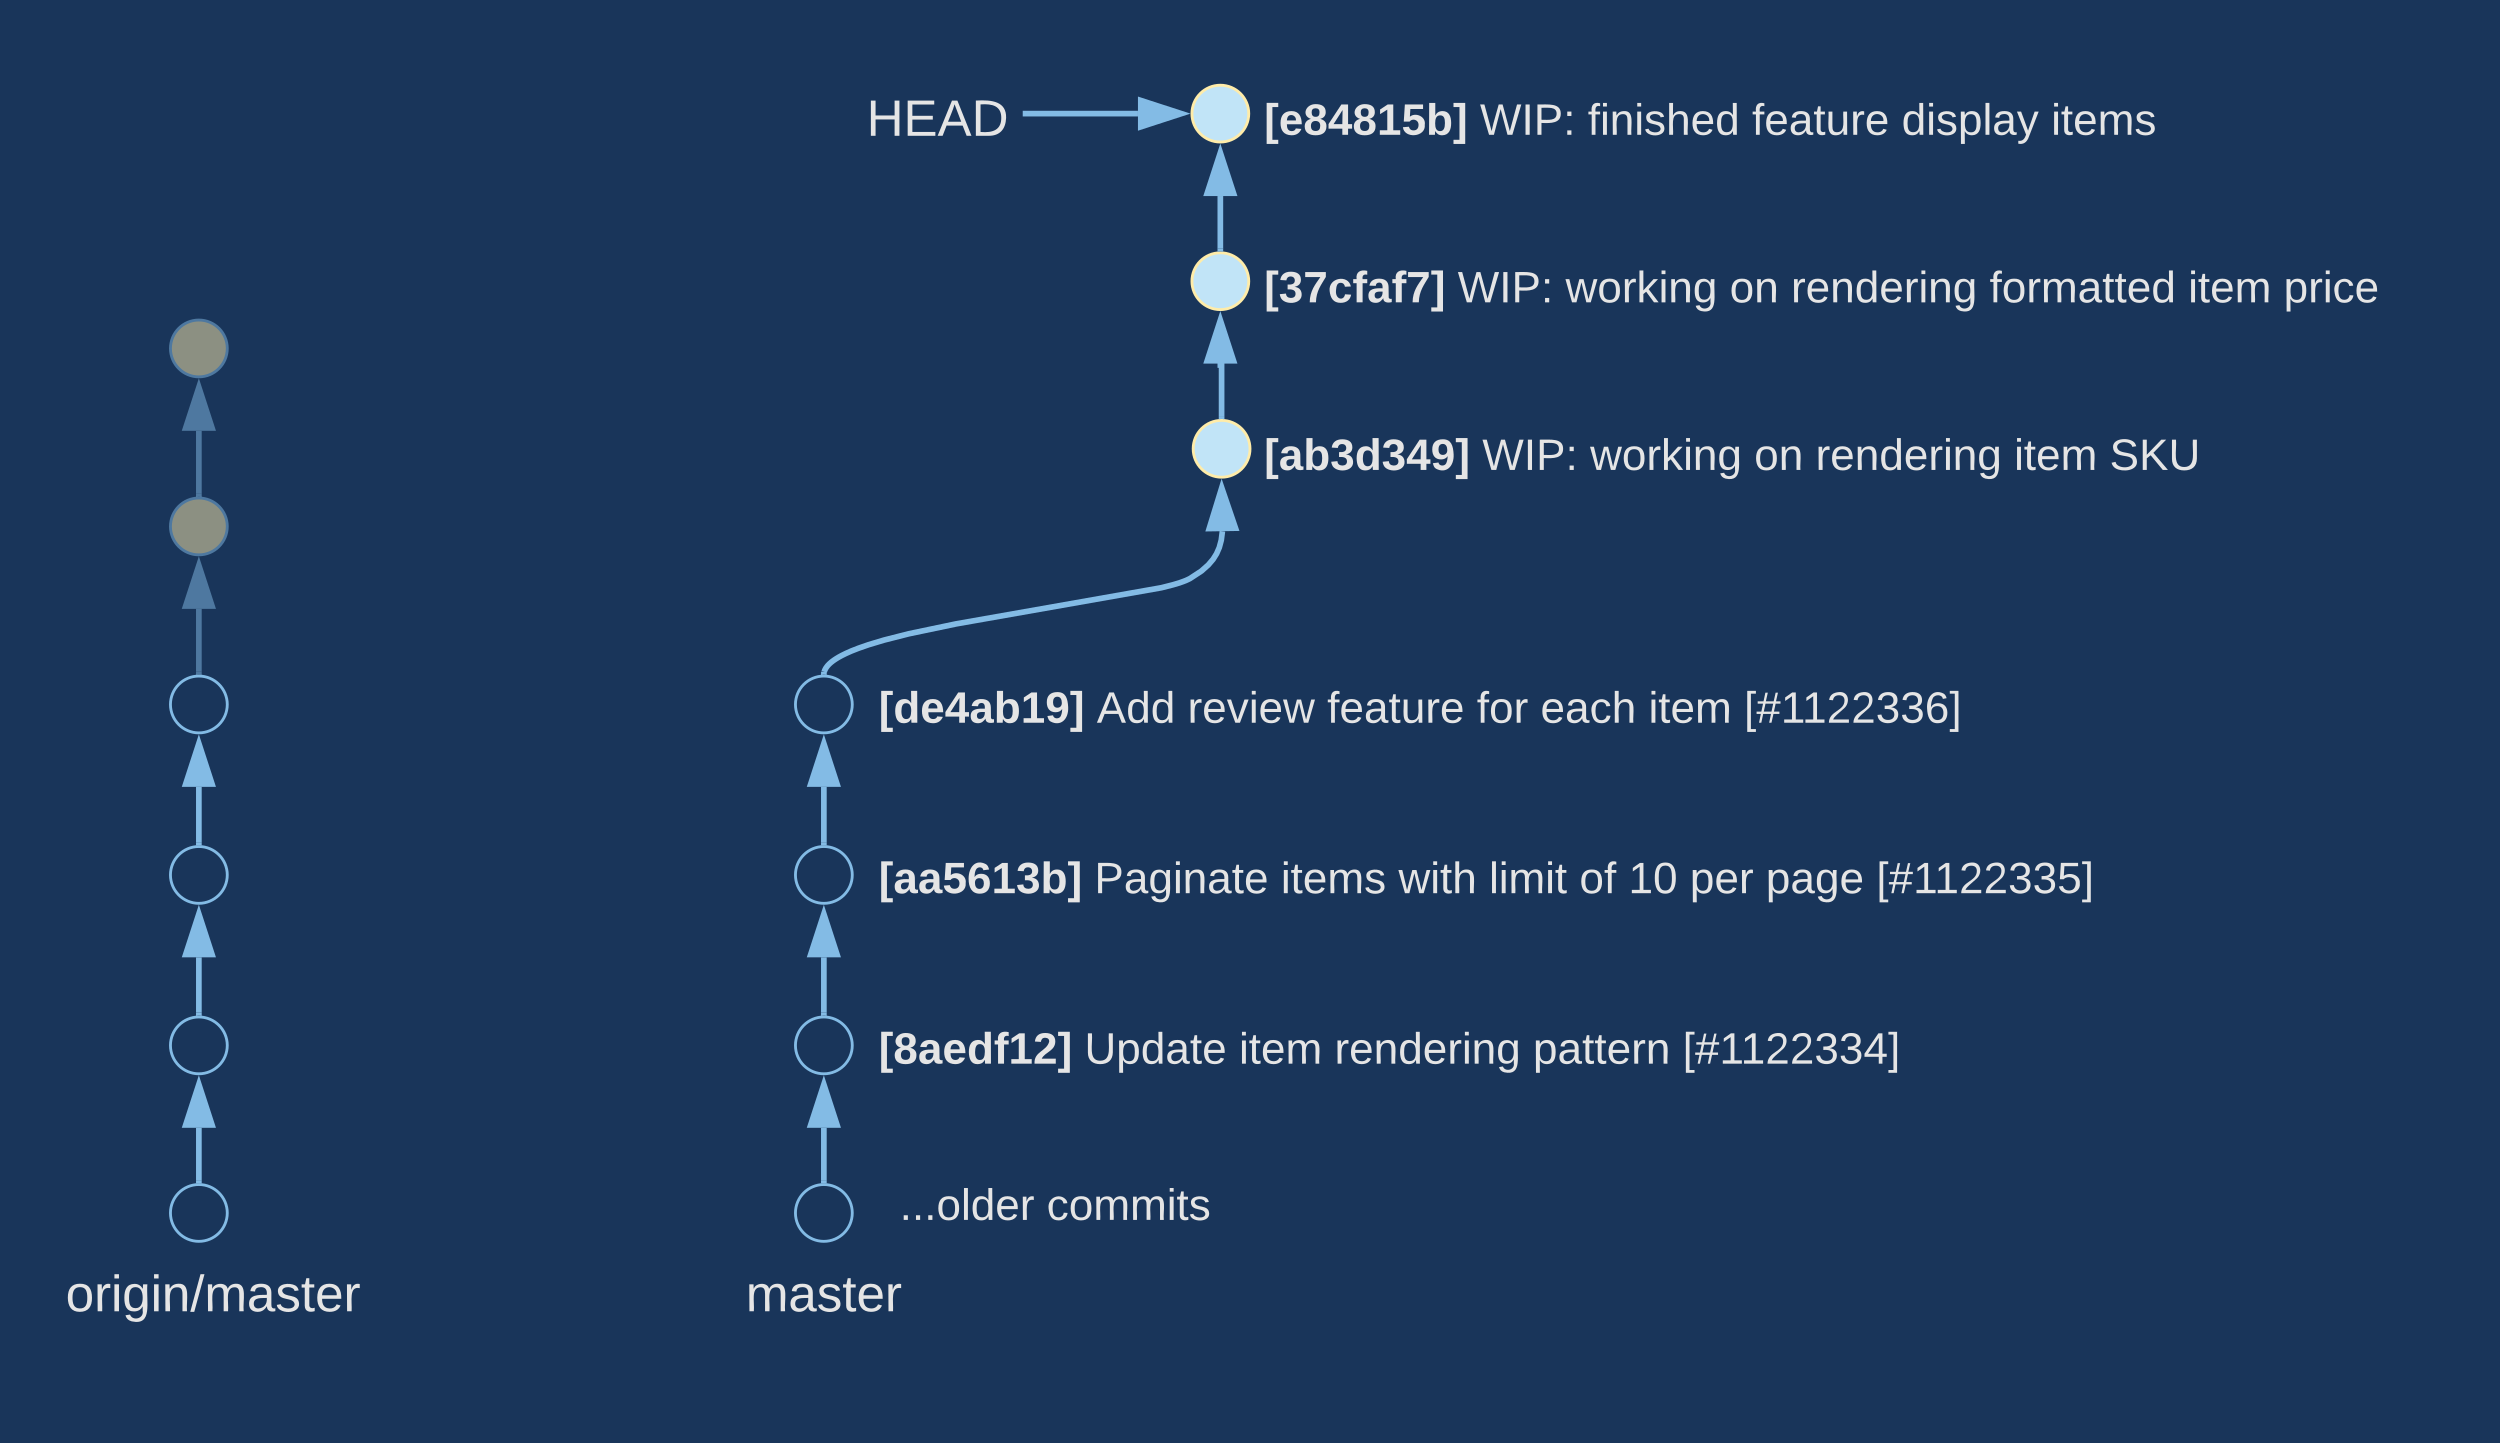 <svg xmlns="http://www.w3.org/2000/svg" xmlns:xlink="http://www.w3.org/1999/xlink" xmlns:lucid="lucid" width="880" height="507.97"><g transform="translate(-380 -1687.845)" lucid:page-tab-id="-zvF98OK49ls"><path d="M0 1296h1760v1360H0z" fill="#19355a"/><path d="M680 2055.82c0 5.52-4.48 10-10 10s-10-4.48-10-10 4.48-10 10-10 10 4.48 10 10zM680 1995.82c0 5.52-4.48 10-10 10s-10-4.48-10-10 4.48-10 10-10 10 4.48 10 10z" stroke="#83bbe5" fill="#19355a"/><path d="M670 2044.3v-19.47" stroke="#83bbe5" stroke-width="2" fill="none"/><path d="M671 2045.45l-1-.14-1 .15v-1.16h2z" fill="#83bbe5"/><path d="M670 2009.56l4.64 14.27h-9.28z" stroke="#83bbe5" stroke-width="2" fill="#83bbe5"/><path d="M680 1935.82c0 5.52-4.48 10-10 10s-10-4.48-10-10 4.48-10 10-10 10 4.48 10 10z" stroke="#83bbe5" fill="#19355a"/><path d="M670 1984.3v-19.47" stroke="#83bbe5" stroke-width="2" fill="none"/><path d="M671 1985.45l-1-.14-1 .15v-1.16h2z" fill="#83bbe5"/><path d="M670 1949.56l4.64 14.27h-9.28z" stroke="#83bbe5" stroke-width="2" fill="#83bbe5"/><path d="M680 2044.8h540v60H680z" stroke="#000" stroke-opacity="0" stroke-width="2" fill="#fff" fill-opacity="0"/><use xlink:href="#a" transform="matrix(1,0,0,1,685,2049.806) translate(0 12.444)"/><use xlink:href="#b" transform="matrix(1,0,0,1,685,2049.806) translate(4.321 12.444)"/><use xlink:href="#c" transform="matrix(1,0,0,1,685,2049.806) translate(76.741 12.444)"/><use xlink:href="#d" transform="matrix(1,0,0,1,685,2049.806) translate(131.142 12.444)"/><use xlink:href="#e" transform="matrix(1,0,0,1,685,2049.806) translate(164.759 12.444)"/><use xlink:href="#f" transform="matrix(1,0,0,1,685,2049.806) translate(234.63 12.444)"/><use xlink:href="#g" transform="matrix(1,0,0,1,685,2049.806) translate(287.302 12.444)"/><path d="M680 1984.8h540v60H680z" stroke="#000" stroke-opacity="0" stroke-width="2" fill="#fff" fill-opacity="0"/><use xlink:href="#a" transform="matrix(1,0,0,1,685,1989.806) translate(0 12.444)"/><use xlink:href="#h" transform="matrix(1,0,0,1,685,1989.806) translate(4.321 12.444)"/><use xlink:href="#i" transform="matrix(1,0,0,1,685,1989.806) translate(80.241 12.444)"/><use xlink:href="#j" transform="matrix(1,0,0,1,685,1989.806) translate(145.877 12.444)"/><use xlink:href="#k" transform="matrix(1,0,0,1,685,1989.806) translate(187.272 12.444)"/><use xlink:href="#l" transform="matrix(1,0,0,1,685,1989.806) translate(219.16 12.444)"/><use xlink:href="#m" transform="matrix(1,0,0,1,685,1989.806) translate(250.963 12.444)"/><use xlink:href="#n" transform="matrix(1,0,0,1,685,1989.806) translate(268.247 12.444)"/><use xlink:href="#o" transform="matrix(1,0,0,1,685,1989.806) translate(289.852 12.444)"/><use xlink:href="#p" transform="matrix(1,0,0,1,685,1989.806) translate(316.599 12.444)"/><use xlink:href="#q" transform="matrix(1,0,0,1,685,1989.806) translate(355.488 12.444)"/><path d="M680 1924.8h540v60H680z" stroke="#000" stroke-opacity="0" stroke-width="2" fill="#fff" fill-opacity="0"/><use xlink:href="#a" transform="matrix(1,0,0,1,685,1929.806) translate(0 12.444)"/><use xlink:href="#r" transform="matrix(1,0,0,1,685,1929.806) translate(4.321 12.444)"/><use xlink:href="#s" transform="matrix(1,0,0,1,685,1929.806) translate(81.062 12.444)"/><use xlink:href="#t" transform="matrix(1,0,0,1,685,1929.806) translate(113.037 12.444)"/><use xlink:href="#u" transform="matrix(1,0,0,1,685,1929.806) translate(162.167 12.444)"/><use xlink:href="#v" transform="matrix(1,0,0,1,685,1929.806) translate(214.84 12.444)"/><use xlink:href="#w" transform="matrix(1,0,0,1,685,1929.806) translate(237.265 12.444)"/><use xlink:href="#d" transform="matrix(1,0,0,1,685,1929.806) translate(275.29 12.444)"/><use xlink:href="#x" transform="matrix(1,0,0,1,685,1929.806) translate(308.907 12.444)"/><path d="M680 2114.8c0 5.53-4.48 10-10 10s-10-4.47-10-10c0-5.52 4.48-10 10-10s10 4.48 10 10z" stroke="#83bbe5" fill="#19355a"/><path d="M670 2103.3v-18.47" stroke="#83bbe5" stroke-width="2" fill="none"/><path d="M671 2104.43l-1-.13-1 .13v-1.15h2z" fill="#83bbe5"/><path d="M670 2069.56l4.64 14.27h-9.28z" stroke="#83bbe5" stroke-width="2" fill="#83bbe5"/><path d="M691.7 2099.8H840v30H691.7z" stroke="#000" stroke-opacity="0" stroke-width="2" fill="#fff" fill-opacity="0"/><use xlink:href="#y" transform="matrix(1,0,0,1,696.686,2104.806) translate(0 12.444)"/><use xlink:href="#z" transform="matrix(1,0,0,1,696.686,2104.806) translate(51.765 12.444)"/><path d="M820 1845.82c0 5.52-4.48 10-10 10s-10-4.48-10-10 4.48-10 10-10 10 4.48 10 10z" stroke="#ffeca9" fill="#c1e4f7"/><path d="M670.13 1924.33l.04-.15.06-.17.06-.17.07-.18.1-.2.1-.18.1-.2.14-.2.17-.24.17-.23.2-.26.25-.26.28-.3.33-.3.4-.35.48-.37.58-.42.7-.46.87-.53 1.1-.6 1.42-.7 1.88-.84 2.55-1 3.6-1.25 5.4-1.62 8.73-2.22 16.63-3.48 72.24-12.72 4.06-1.03 2.26-.67 1.4-.5.93-.36.65-.3.48-.23.3-.15 4.04-2.65 2.44-2.17 1.68-1.98 1.22-1.96.94-2.15.7-2.6.4-3.13" stroke="#83bbe5" stroke-width="2" fill="none"/><path d="M671.02 1924.3l-.02 1.15-1-.14-1 .15.02-1.18z" fill="#83bbe5"/><path d="M810.05 1859.56l4.85 14.2-9.26.14z" stroke="#83bbe5" stroke-width="2" fill="#83bbe5"/><path d="M820 1835.82h420v47.33H820z" stroke="#000" stroke-opacity="0" stroke-width="2" fill="#fff" fill-opacity="0"/><use xlink:href="#A" transform="matrix(1,0,0,1,825,1840.819) translate(0 12.444)"/><use xlink:href="#B" transform="matrix(1,0,0,1,825,1840.819) translate(76.741 12.444)"/><use xlink:href="#C" transform="matrix(1,0,0,1,825,1840.819) translate(114.722 12.444)"/><use xlink:href="#D" transform="matrix(1,0,0,1,825,1840.819) translate(172.494 12.444)"/><use xlink:href="#e" transform="matrix(1,0,0,1,825,1840.819) translate(194.099 12.444)"/><use xlink:href="#d" transform="matrix(1,0,0,1,825,1840.819) translate(263.969 12.444)"/><use xlink:href="#E" transform="matrix(1,0,0,1,825,1840.819) translate(297.586 12.444)"/><path d="M819.56 1786.83c0 5.52-4.47 10-10 10-5.52 0-10-4.48-10-10s4.48-10 10-10c5.53 0 10 4.48 10 10z" stroke="#ffeca9" fill="#c1e4f7"/><path d="M820 1776.83h420v23.66H820z" stroke="#000" stroke-opacity="0" stroke-width="2" fill="#fff" fill-opacity="0"/><use xlink:href="#F" transform="matrix(1,0,0,1,825,1781.832) translate(0 12.444)"/><use xlink:href="#B" transform="matrix(1,0,0,1,825,1781.832) translate(68.099 12.444)"/><use xlink:href="#C" transform="matrix(1,0,0,1,825,1781.832) translate(106.08 12.444)"/><use xlink:href="#D" transform="matrix(1,0,0,1,825,1781.832) translate(163.852 12.444)"/><use xlink:href="#e" transform="matrix(1,0,0,1,825,1781.832) translate(185.457 12.444)"/><use xlink:href="#G" transform="matrix(1,0,0,1,825,1781.832) translate(255.327 12.444)"/><use xlink:href="#d" transform="matrix(1,0,0,1,825,1781.832) translate(325.241 12.444)"/><use xlink:href="#H" transform="matrix(1,0,0,1,825,1781.832) translate(358.858 12.444)"/><path d="M819.56 1727.84c0 5.53-4.47 10-10 10-5.52 0-10-4.47-10-10 0-5.52 4.48-10 10-10 5.53 0 10 4.48 10 10z" stroke="#ffeca9" fill="#c1e4f7"/><path d="M820 1717.84h420v47.34H820z" stroke="#000" stroke-opacity="0" stroke-width="2" fill="#fff" fill-opacity="0"/><g><use xlink:href="#I" transform="matrix(1,0,0,1,825,1722.845) translate(0 12.444)"/><use xlink:href="#B" transform="matrix(1,0,0,1,825,1722.845) translate(75.92 12.444)"/><use xlink:href="#J" transform="matrix(1,0,0,1,825,1722.845) translate(113.901 12.444)"/><use xlink:href="#u" transform="matrix(1,0,0,1,825,1722.845) translate(171.716 12.444)"/><use xlink:href="#K" transform="matrix(1,0,0,1,825,1722.845) translate(224.389 12.444)"/><use xlink:href="#L" transform="matrix(1,0,0,1,825,1722.845) translate(277.019 12.444)"/></g><path d="M810 1834.3v-17.97h-.44v-.5" stroke="#83bbe5" stroke-width="2" fill="none"/><path d="M811 1835.45l-1-.14-1 .15v-1.16h2z" fill="#83bbe5"/><path d="M809.56 1800.57l4.64 14.27h-9.27z" stroke="#83bbe5" stroke-width="2" fill="#83bbe5"/><path d="M809.56 1775.33v-18.48" stroke="#83bbe5" stroke-width="2" fill="none"/><path d="M810.56 1776.46l-1-.13-1 .13v-1.16h2z" fill="#83bbe5"/><path d="M809.56 1741.6l4.64 14.25h-9.27z" stroke="#83bbe5" stroke-width="2" fill="#83bbe5"/><path d="M680 1707.84h60v40h-60z" stroke="#000" stroke-opacity="0" stroke-width="2" fill="#fff" fill-opacity="0"/><g><use xlink:href="#M" transform="matrix(1,0,0,1,685,1712.845) translate(0.05 22.8)"/></g><path d="M400 2115.82h110v60H400z" stroke="#000" stroke-opacity="0" fill="#fff" fill-opacity="0"/><g><use xlink:href="#N" transform="matrix(1,0,0,1,405,2120.819) translate(-1.875 28.6)"/></g><path d="M460 2055.82c0 5.52-4.48 10-10 10s-10-4.48-10-10 4.48-10 10-10 10 4.48 10 10zM460 1995.82c0 5.52-4.48 10-10 10s-10-4.48-10-10 4.48-10 10-10 10 4.48 10 10z" stroke="#83bbe5" fill="#19355a"/><path d="M450 2044.3v-19.47" stroke="#83bbe5" stroke-width="2" fill="none"/><path d="M451 2045.45l-1-.14-1 .15v-1.16h2z" fill="#83bbe5"/><path d="M450 2009.56l4.64 14.27h-9.28z" stroke="#83bbe5" stroke-width="2" fill="#83bbe5"/><path d="M460 1935.82c0 5.52-4.48 10-10 10s-10-4.48-10-10 4.48-10 10-10 10 4.48 10 10z" stroke="#83bbe5" fill="#19355a"/><path d="M450 1984.3v-19.47" stroke="#83bbe5" stroke-width="2" fill="none"/><path d="M451 1985.45l-1-.14-1 .15v-1.16h2z" fill="#83bbe5"/><path d="M450 1949.56l4.64 14.27h-9.28z" stroke="#83bbe5" stroke-width="2" fill="#83bbe5"/><path d="M460 2114.8c0 5.53-4.48 10-10 10s-10-4.47-10-10c0-5.52 4.48-10 10-10s10 4.48 10 10z" stroke="#83bbe5" fill="#19355a"/><path d="M450 2103.3v-18.47" stroke="#83bbe5" stroke-width="2" fill="none"/><path d="M451 2104.43l-1-.13-1 .13v-1.15h2z" fill="#83bbe5"/><path d="M450 2069.56l4.64 14.27h-9.28z" stroke="#83bbe5" stroke-width="2" fill="#83bbe5"/><g opacity=".5"><path d="M460 1873.15c0 5.53-4.48 10-10 10s-10-4.47-10-10c0-5.52 4.48-10 10-10s10 4.48 10 10z" stroke="#83bbe5" fill="#ffeca9"/></g><g opacity=".5"><path d="M450 1924.3v-22.14" stroke="#83bbe5" stroke-width="2" fill="none"/><path d="M451 1925.45l-1-.14-1 .15v-1.16h2z" fill="#83bbe5"/><path d="M450 1886.9l4.64 14.26h-9.28z" stroke="#83bbe5" stroke-width="2" fill="#83bbe5"/></g><g opacity=".5"><path d="M460 1810.5c0 5.5-4.48 10-10 10s-10-4.5-10-10c0-5.54 4.48-10 10-10s10 4.46 10 10z" stroke="#83bbe5" fill="#ffeca9"/></g><g opacity=".5"><path d="M450 1861.65v-22.16" stroke="#83bbe5" stroke-width="2" fill="none"/><path d="M451 1862.78l-1-.13-1 .13v-1.16h2z" fill="#83bbe5"/><path d="M450 1824.23l4.64 14.26h-9.28z" stroke="#83bbe5" stroke-width="2" fill="#83bbe5"/></g><path d="M615 2115.82h110v60H615z" stroke="#000" stroke-opacity="0" fill="#fff" fill-opacity="0"/><g><use xlink:href="#O" transform="matrix(1,0,0,1,620,2120.819) translate(22.55 28.6)"/></g><path d="M741 1727.84h39.56M741.03 1727.84H740" stroke="#83bbe5" stroke-width="2" fill="none"/><path d="M795.82 1727.84l-14.26 4.64v-9.27z" stroke="#83bbe5" stroke-width="2" fill="#83bbe5"/><defs><path fill="#e5e5e5" d="M20 75v-336h95v34H67V41h48v34H20" id="P"/><path fill="#e5e5e5" d="M138-131c27 9 52 24 51 61 0 53-36 74-89 74S11-19 11-69c0-35 22-54 51-61-78-25-46-121 38-121 51 0 83 19 83 66 0 30-18 49-45 54zm-38-16c24 0 32-13 32-36 1-23-11-34-32-34-22 0-33 12-32 34 0 22 9 36 32 36zm1 116c27 0 37-17 37-43 0-25-13-39-39-39-24 0-37 15-37 40 0 27 11 42 39 42" id="Q"/><path fill="#e5e5e5" d="M133-34C117-15 103 5 69 4 32 3 11-16 11-54c-1-60 55-63 116-61 1-26-3-47-28-47-18 1-26 9-28 27l-52-2c7-38 36-58 82-57s74 22 75 68l1 82c-1 14 12 18 25 15v27c-30 8-71 5-69-32zm-48 3c29 0 43-24 42-57-32 0-66-3-65 30 0 17 8 27 23 27" id="R"/><path fill="#e5e5e5" d="M185-48c-13 30-37 53-82 52C43 2 14-33 14-96s30-98 90-98c62 0 83 45 84 108H66c0 31 8 55 39 56 18 0 30-7 34-22zm-45-69c5-46-57-63-70-21-2 6-4 13-4 21h74" id="S"/><path fill="#e5e5e5" d="M88-194c31-1 46 15 58 34l-1-101h50l1 261h-48c-2-10 0-23-3-31C134-8 116 4 84 4 32 4 16-41 15-95c0-56 19-97 73-99zm17 164c33 0 40-30 41-66 1-37-9-64-41-64s-38 30-39 65c0 43 13 65 39 65" id="T"/><path fill="#e5e5e5" d="M121-226c-27-7-43 5-38 36h38v33H83V0H34v-157H6v-33h28c-9-59 32-81 87-68v32" id="U"/><path fill="#e5e5e5" d="M23 0v-37h61v-169l-59 37v-38l62-41h46v211h57V0H23" id="V"/><path fill="#e5e5e5" d="M182-182c0 78-84 86-111 141h115V0H12c-6-101 99-100 120-180 1-22-12-31-33-32-23 0-32 14-35 34l-49-3c5-45 32-70 84-70 51 0 83 22 83 69" id="W"/><path fill="#e5e5e5" d="M4 75V41h49v-268H4v-34h96V75H4" id="X"/><g id="b"><use transform="matrix(0.043,0,0,0.043,0,0)" xlink:href="#P"/><use transform="matrix(0.043,0,0,0.043,5.142,0)" xlink:href="#Q"/><use transform="matrix(0.043,0,0,0.043,13.784,0)" xlink:href="#R"/><use transform="matrix(0.043,0,0,0.043,22.426,0)" xlink:href="#S"/><use transform="matrix(0.043,0,0,0.043,31.068,0)" xlink:href="#T"/><use transform="matrix(0.043,0,0,0.043,40.531,0)" xlink:href="#U"/><use transform="matrix(0.043,0,0,0.043,45.673,0)" xlink:href="#V"/><use transform="matrix(0.043,0,0,0.043,54.315,0)" xlink:href="#W"/><use transform="matrix(0.043,0,0,0.043,62.957,0)" xlink:href="#X"/></g><path fill="#e5e5e5" d="M232-93c-1 65-40 97-104 97C67 4 28-28 28-90v-158h33c8 89-33 224 67 224 102 0 64-133 71-224h33v155" id="Y"/><path fill="#e5e5e5" d="M115-194c55 1 70 41 70 98S169 2 115 4C84 4 66-9 55-30l1 105H24l-1-265h31l2 30c10-21 28-34 59-34zm-8 174c40 0 45-34 45-75s-6-73-45-74c-42 0-51 32-51 76 0 43 10 73 51 73" id="Z"/><path fill="#e5e5e5" d="M85-194c31 0 48 13 60 33l-1-100h32l1 261h-30c-2-10 0-23-3-31C134-8 116 4 85 4 32 4 16-35 15-94c0-66 23-100 70-100zm9 24c-40 0-46 34-46 75 0 40 6 74 45 74 42 0 51-32 51-76 0-42-9-74-50-73" id="aa"/><path fill="#e5e5e5" d="M141-36C126-15 110 5 73 4 37 3 15-17 15-53c-1-64 63-63 125-63 3-35-9-54-41-54-24 1-41 7-42 31l-33-3c5-37 33-52 76-52 45 0 72 20 72 64v82c-1 20 7 32 28 27v20c-31 9-61-2-59-35zM48-53c0 20 12 33 32 33 41-3 63-29 60-74-43 2-92-5-92 41" id="ab"/><path fill="#e5e5e5" d="M59-47c-2 24 18 29 38 22v24C64 9 27 4 27-40v-127H5v-23h24l9-43h21v43h35v23H59v120" id="ac"/><path fill="#e5e5e5" d="M100-194c63 0 86 42 84 106H49c0 40 14 67 53 68 26 1 43-12 49-29l28 8c-11 28-37 45-77 45C44 4 14-33 15-96c1-61 26-98 85-98zm52 81c6-60-76-77-97-28-3 7-6 17-6 28h103" id="ad"/><g id="c"><use transform="matrix(0.043,0,0,0.043,0,0)" xlink:href="#Y"/><use transform="matrix(0.043,0,0,0.043,11.191,0)" xlink:href="#Z"/><use transform="matrix(0.043,0,0,0.043,19.833,0)" xlink:href="#aa"/><use transform="matrix(0.043,0,0,0.043,28.475,0)" xlink:href="#ab"/><use transform="matrix(0.043,0,0,0.043,37.117,0)" xlink:href="#ac"/><use transform="matrix(0.043,0,0,0.043,41.438,0)" xlink:href="#ad"/></g><path fill="#e5e5e5" d="M24-231v-30h32v30H24zM24 0v-190h32V0H24" id="ae"/><path fill="#e5e5e5" d="M210-169c-67 3-38 105-44 169h-31v-121c0-29-5-50-35-48C34-165 62-65 56 0H25l-1-190h30c1 10-1 24 2 32 10-44 99-50 107 0 11-21 27-35 58-36 85-2 47 119 55 194h-31v-121c0-29-5-49-35-48" id="af"/><g id="d"><use transform="matrix(0.043,0,0,0.043,0,0)" xlink:href="#ae"/><use transform="matrix(0.043,0,0,0.043,3.414,0)" xlink:href="#ac"/><use transform="matrix(0.043,0,0,0.043,7.735,0)" xlink:href="#ad"/><use transform="matrix(0.043,0,0,0.043,16.377,0)" xlink:href="#af"/></g><path fill="#e5e5e5" d="M114-163C36-179 61-72 57 0H25l-1-190h30c1 12-1 29 2 39 6-27 23-49 58-41v29" id="ag"/><path fill="#e5e5e5" d="M117-194c89-4 53 116 60 194h-32v-121c0-31-8-49-39-48C34-167 62-67 57 0H25l-1-190h30c1 10-1 24 2 32 11-22 29-35 61-36" id="ah"/><path fill="#e5e5e5" d="M177-190C167-65 218 103 67 71c-23-6-38-20-44-43l32-5c15 47 100 32 89-28v-30C133-14 115 1 83 1 29 1 15-40 15-95c0-56 16-97 71-98 29-1 48 16 59 35 1-10 0-23 2-32h30zM94-22c36 0 50-32 50-73 0-42-14-75-50-75-39 0-46 34-46 75s6 73 46 73" id="ai"/><g id="e"><use transform="matrix(0.043,0,0,0.043,0,0)" xlink:href="#ag"/><use transform="matrix(0.043,0,0,0.043,5.142,0)" xlink:href="#ad"/><use transform="matrix(0.043,0,0,0.043,13.784,0)" xlink:href="#ah"/><use transform="matrix(0.043,0,0,0.043,22.426,0)" xlink:href="#aa"/><use transform="matrix(0.043,0,0,0.043,31.068,0)" xlink:href="#ad"/><use transform="matrix(0.043,0,0,0.043,39.71,0)" xlink:href="#ag"/><use transform="matrix(0.043,0,0,0.043,44.852,0)" xlink:href="#ae"/><use transform="matrix(0.043,0,0,0.043,48.265,0)" xlink:href="#ah"/><use transform="matrix(0.043,0,0,0.043,56.907,0)" xlink:href="#ai"/></g><g id="f"><use transform="matrix(0.043,0,0,0.043,0,0)" xlink:href="#Z"/><use transform="matrix(0.043,0,0,0.043,8.642,0)" xlink:href="#ab"/><use transform="matrix(0.043,0,0,0.043,17.284,0)" xlink:href="#ac"/><use transform="matrix(0.043,0,0,0.043,21.605,0)" xlink:href="#ac"/><use transform="matrix(0.043,0,0,0.043,25.926,0)" xlink:href="#ad"/><use transform="matrix(0.043,0,0,0.043,34.568,0)" xlink:href="#ag"/><use transform="matrix(0.043,0,0,0.043,39.71,0)" xlink:href="#ah"/></g><path fill="#e5e5e5" d="M26 75v-336h71v23H56V52h41v23H26" id="aj"/><path fill="#e5e5e5" d="M158-156l-14 65h45v19h-49L124 0h-19l15-72H56L41 0H22l15-72H2v-19h39l14-65H11v-19h48l15-71h20l-16 71h64l16-71h19l-16 71h37v19h-40zm-83 0L61-91h63l14-65H75" id="ak"/><path fill="#e5e5e5" d="M27 0v-27h64v-190l-56 39v-29l58-41h29v221h61V0H27" id="al"/><path fill="#e5e5e5" d="M101-251c82-7 93 87 43 132L82-64C71-53 59-42 53-27h129V0H18c2-99 128-94 128-182 0-28-16-43-45-43s-46 15-49 41l-32-3c6-41 34-60 81-64" id="am"/><path fill="#e5e5e5" d="M126-127c33 6 58 20 58 59 0 88-139 92-164 29-3-8-5-16-6-25l32-3c6 27 21 44 54 44 32 0 52-15 52-46 0-38-36-46-79-43v-28c39 1 72-4 72-42 0-27-17-43-46-43-28 0-47 15-49 41l-32-3c6-42 35-63 81-64 48-1 79 21 79 65 0 36-21 52-52 59" id="an"/><path fill="#e5e5e5" d="M155-56V0h-30v-56H8v-25l114-167h33v167h35v25h-35zm-30-156c-27 46-58 90-88 131h88v-131" id="ao"/><path fill="#e5e5e5" d="M3 75V52h41v-290H3v-23h71V75H3" id="ap"/><g id="g"><use transform="matrix(0.043,0,0,0.043,0,0)" xlink:href="#aj"/><use transform="matrix(0.043,0,0,0.043,4.321,0)" xlink:href="#ak"/><use transform="matrix(0.043,0,0,0.043,12.963,0)" xlink:href="#al"/><use transform="matrix(0.043,0,0,0.043,20.438,0)" xlink:href="#al"/><use transform="matrix(0.043,0,0,0.043,29.08,0)" xlink:href="#am"/><use transform="matrix(0.043,0,0,0.043,37.722,0)" xlink:href="#am"/><use transform="matrix(0.043,0,0,0.043,46.364,0)" xlink:href="#an"/><use transform="matrix(0.043,0,0,0.043,55.006,0)" xlink:href="#an"/><use transform="matrix(0.043,0,0,0.043,63.648,0)" xlink:href="#ao"/><use transform="matrix(0.043,0,0,0.043,72.29,0)" xlink:href="#ap"/></g><path fill="#e5e5e5" d="M139-81c0-46-55-55-73-27H18l9-140h149v37H72l-4 63c44-38 133-4 122 66C201 21 21 35 11-62l49-4c5 18 15 30 39 30 26 0 40-18 40-45" id="aq"/><path fill="#e5e5e5" d="M115-159c48 0 72 30 72 78 0 54-30 85-83 85-64 0-91-50-91-122 0-98 58-163 141-120 15 8 21 24 27 44l-47 6c-5-31-48-31-61-4-7 14-11 33-11 60 9-17 28-27 53-27zM102-35c24 0 36-20 36-45s-11-43-37-43c-23 0-36 14-36 38 0 27 11 50 37 50" id="ar"/><path fill="#e5e5e5" d="M128-127c34 4 56 21 59 58 7 91-148 94-172 28-4-9-6-17-7-26l51-5c1 24 16 35 40 36 23 0 39-12 38-36-1-31-31-36-65-34v-40c32 2 59-3 59-33 0-20-13-33-34-33s-33 13-35 32l-50-3c6-44 37-68 86-68 50 0 83 20 83 66 0 35-22 52-53 58" id="as"/><path fill="#e5e5e5" d="M135-194c52 0 70 43 70 98 0 56-19 99-73 100-30 1-46-15-58-35L72 0H24l1-261h50v104c11-23 29-37 60-37zM114-30c31 0 40-27 40-66 0-37-7-63-39-63s-41 28-41 65c0 36 8 64 40 64" id="at"/><g id="h"><use transform="matrix(0.043,0,0,0.043,0,0)" xlink:href="#P"/><use transform="matrix(0.043,0,0,0.043,5.142,0)" xlink:href="#R"/><use transform="matrix(0.043,0,0,0.043,13.784,0)" xlink:href="#R"/><use transform="matrix(0.043,0,0,0.043,22.426,0)" xlink:href="#aq"/><use transform="matrix(0.043,0,0,0.043,31.068,0)" xlink:href="#ar"/><use transform="matrix(0.043,0,0,0.043,39.71,0)" xlink:href="#V"/><use transform="matrix(0.043,0,0,0.043,48.352,0)" xlink:href="#as"/><use transform="matrix(0.043,0,0,0.043,56.994,0)" xlink:href="#at"/><use transform="matrix(0.043,0,0,0.043,66.457,0)" xlink:href="#X"/></g><path fill="#e5e5e5" d="M30-248c87 1 191-15 191 75 0 78-77 80-158 76V0H30v-248zm33 125c57 0 124 11 124-50 0-59-68-47-124-48v98" id="au"/><g id="i"><use transform="matrix(0.043,0,0,0.043,0,0)" xlink:href="#au"/><use transform="matrix(0.043,0,0,0.043,10.37,0)" xlink:href="#ab"/><use transform="matrix(0.043,0,0,0.043,19.012,0)" xlink:href="#ai"/><use transform="matrix(0.043,0,0,0.043,27.654,0)" xlink:href="#ae"/><use transform="matrix(0.043,0,0,0.043,31.068,0)" xlink:href="#ah"/><use transform="matrix(0.043,0,0,0.043,39.71,0)" xlink:href="#ab"/><use transform="matrix(0.043,0,0,0.043,48.352,0)" xlink:href="#ac"/><use transform="matrix(0.043,0,0,0.043,52.673,0)" xlink:href="#ad"/></g><path fill="#e5e5e5" d="M135-143c-3-34-86-38-87 0 15 53 115 12 119 90S17 21 10-45l28-5c4 36 97 45 98 0-10-56-113-15-118-90-4-57 82-63 122-42 12 7 21 19 24 35" id="av"/><g id="j"><use transform="matrix(0.043,0,0,0.043,0,0)" xlink:href="#ae"/><use transform="matrix(0.043,0,0,0.043,3.414,0)" xlink:href="#ac"/><use transform="matrix(0.043,0,0,0.043,7.735,0)" xlink:href="#ad"/><use transform="matrix(0.043,0,0,0.043,16.377,0)" xlink:href="#af"/><use transform="matrix(0.043,0,0,0.043,29.296,0)" xlink:href="#av"/></g><path fill="#e5e5e5" d="M206 0h-36l-40-164L89 0H53L-1-190h32L70-26l43-164h34l41 164 42-164h31" id="aw"/><path fill="#e5e5e5" d="M106-169C34-169 62-67 57 0H25v-261h32l-1 103c12-21 28-36 61-36 89 0 53 116 60 194h-32v-121c2-32-8-49-39-48" id="ax"/><g id="k"><use transform="matrix(0.043,0,0,0.043,0,0)" xlink:href="#aw"/><use transform="matrix(0.043,0,0,0.043,11.191,0)" xlink:href="#ae"/><use transform="matrix(0.043,0,0,0.043,14.605,0)" xlink:href="#ac"/><use transform="matrix(0.043,0,0,0.043,18.926,0)" xlink:href="#ax"/></g><path fill="#e5e5e5" d="M24 0v-261h32V0H24" id="ay"/><g id="l"><use transform="matrix(0.043,0,0,0.043,0,0)" xlink:href="#ay"/><use transform="matrix(0.043,0,0,0.043,3.414,0)" xlink:href="#ae"/><use transform="matrix(0.043,0,0,0.043,6.827,0)" xlink:href="#af"/><use transform="matrix(0.043,0,0,0.043,19.747,0)" xlink:href="#ae"/><use transform="matrix(0.043,0,0,0.043,23.16,0)" xlink:href="#ac"/></g><path fill="#e5e5e5" d="M100-194c62-1 85 37 85 99 1 63-27 99-86 99S16-35 15-95c0-66 28-99 85-99zM99-20c44 1 53-31 53-75 0-43-8-75-51-75s-53 32-53 75 10 74 51 75" id="az"/><path fill="#e5e5e5" d="M101-234c-31-9-42 10-38 44h38v23H63V0H32v-167H5v-23h27c-7-52 17-82 69-68v24" id="aA"/><g id="m"><use transform="matrix(0.043,0,0,0.043,0,0)" xlink:href="#az"/><use transform="matrix(0.043,0,0,0.043,8.642,0)" xlink:href="#aA"/></g><path fill="#e5e5e5" d="M101-251c68 0 85 55 85 127S166 4 100 4C33 4 14-52 14-124c0-73 17-127 87-127zm-1 229c47 0 54-49 54-102s-4-102-53-102c-51 0-55 48-55 102 0 53 5 102 54 102" id="aB"/><g id="n"><use transform="matrix(0.043,0,0,0.043,0,0)" xlink:href="#al"/><use transform="matrix(0.043,0,0,0.043,8.642,0)" xlink:href="#aB"/></g><g id="o"><use transform="matrix(0.043,0,0,0.043,0,0)" xlink:href="#Z"/><use transform="matrix(0.043,0,0,0.043,8.642,0)" xlink:href="#ad"/><use transform="matrix(0.043,0,0,0.043,17.284,0)" xlink:href="#ag"/></g><g id="p"><use transform="matrix(0.043,0,0,0.043,0,0)" xlink:href="#Z"/><use transform="matrix(0.043,0,0,0.043,8.642,0)" xlink:href="#ab"/><use transform="matrix(0.043,0,0,0.043,17.284,0)" xlink:href="#ai"/><use transform="matrix(0.043,0,0,0.043,25.926,0)" xlink:href="#ad"/></g><path fill="#e5e5e5" d="M54-142c48-35 137-8 131 61C196 18 31 33 14-55l32-4c7 23 22 37 52 37 35-1 51-22 54-58 4-55-73-65-99-34H22l8-134h141v27H59" id="aC"/><g id="q"><use transform="matrix(0.043,0,0,0.043,0,0)" xlink:href="#aj"/><use transform="matrix(0.043,0,0,0.043,4.321,0)" xlink:href="#ak"/><use transform="matrix(0.043,0,0,0.043,12.963,0)" xlink:href="#al"/><use transform="matrix(0.043,0,0,0.043,20.438,0)" xlink:href="#al"/><use transform="matrix(0.043,0,0,0.043,29.08,0)" xlink:href="#am"/><use transform="matrix(0.043,0,0,0.043,37.722,0)" xlink:href="#am"/><use transform="matrix(0.043,0,0,0.043,46.364,0)" xlink:href="#an"/><use transform="matrix(0.043,0,0,0.043,55.006,0)" xlink:href="#an"/><use transform="matrix(0.043,0,0,0.043,63.648,0)" xlink:href="#aC"/><use transform="matrix(0.043,0,0,0.043,72.29,0)" xlink:href="#ap"/></g><path fill="#e5e5e5" d="M165-50V0h-47v-50H5v-38l105-160h55v161h33v37h-33zm-47-37l2-116L46-87h72" id="aD"/><path fill="#e5e5e5" d="M99-251c69 0 84 53 88 123 5 99-61 162-144 118-15-8-21-25-26-45l46-6c4 31 50 33 63 7 7-15 12-36 12-60-9 18-29 28-54 28-48 0-72-32-72-82 0-55 31-83 87-83zm-1 128c24 0 37-16 37-39 0-27-10-51-37-51-25 0-35 19-35 45 0 25 10 45 35 45" id="aE"/><g id="r"><use transform="matrix(0.043,0,0,0.043,0,0)" xlink:href="#P"/><use transform="matrix(0.043,0,0,0.043,5.142,0)" xlink:href="#T"/><use transform="matrix(0.043,0,0,0.043,14.605,0)" xlink:href="#S"/><use transform="matrix(0.043,0,0,0.043,23.247,0)" xlink:href="#aD"/><use transform="matrix(0.043,0,0,0.043,31.889,0)" xlink:href="#R"/><use transform="matrix(0.043,0,0,0.043,40.531,0)" xlink:href="#at"/><use transform="matrix(0.043,0,0,0.043,49.994,0)" xlink:href="#V"/><use transform="matrix(0.043,0,0,0.043,58.636,0)" xlink:href="#aE"/><use transform="matrix(0.043,0,0,0.043,67.278,0)" xlink:href="#X"/></g><path fill="#e5e5e5" d="M205 0l-28-72H64L36 0H1l101-248h38L239 0h-34zm-38-99l-47-123c-12 45-31 82-46 123h93" id="aF"/><g id="s"><use transform="matrix(0.043,0,0,0.043,0,0)" xlink:href="#aF"/><use transform="matrix(0.043,0,0,0.043,10.37,0)" xlink:href="#aa"/><use transform="matrix(0.043,0,0,0.043,19.012,0)" xlink:href="#aa"/></g><path fill="#e5e5e5" d="M108 0H70L1-190h34L89-25l56-165h34" id="aG"/><g id="t"><use transform="matrix(0.043,0,0,0.043,0,0)" xlink:href="#ag"/><use transform="matrix(0.043,0,0,0.043,5.142,0)" xlink:href="#ad"/><use transform="matrix(0.043,0,0,0.043,13.784,0)" xlink:href="#aG"/><use transform="matrix(0.043,0,0,0.043,21.562,0)" xlink:href="#ae"/><use transform="matrix(0.043,0,0,0.043,24.975,0)" xlink:href="#ad"/><use transform="matrix(0.043,0,0,0.043,33.617,0)" xlink:href="#aw"/></g><path fill="#e5e5e5" d="M84 4C-5 8 30-112 23-190h32v120c0 31 7 50 39 49 72-2 45-101 50-169h31l1 190h-30c-1-10 1-25-2-33-11 22-28 36-60 37" id="aH"/><g id="u"><use transform="matrix(0.043,0,0,0.043,0,0)" xlink:href="#aA"/><use transform="matrix(0.043,0,0,0.043,4.321,0)" xlink:href="#ad"/><use transform="matrix(0.043,0,0,0.043,12.963,0)" xlink:href="#ab"/><use transform="matrix(0.043,0,0,0.043,21.605,0)" xlink:href="#ac"/><use transform="matrix(0.043,0,0,0.043,25.926,0)" xlink:href="#aH"/><use transform="matrix(0.043,0,0,0.043,34.568,0)" xlink:href="#ag"/><use transform="matrix(0.043,0,0,0.043,39.71,0)" xlink:href="#ad"/></g><g id="v"><use transform="matrix(0.043,0,0,0.043,0,0)" xlink:href="#aA"/><use transform="matrix(0.043,0,0,0.043,4.321,0)" xlink:href="#az"/><use transform="matrix(0.043,0,0,0.043,12.963,0)" xlink:href="#ag"/></g><path fill="#e5e5e5" d="M96-169c-40 0-48 33-48 73s9 75 48 75c24 0 41-14 43-38l32 2c-6 37-31 61-74 61-59 0-76-41-82-99-10-93 101-131 147-64 4 7 5 14 7 22l-32 3c-4-21-16-35-41-35" id="aI"/><g id="w"><use transform="matrix(0.043,0,0,0.043,0,0)" xlink:href="#ad"/><use transform="matrix(0.043,0,0,0.043,8.642,0)" xlink:href="#ab"/><use transform="matrix(0.043,0,0,0.043,17.284,0)" xlink:href="#aI"/><use transform="matrix(0.043,0,0,0.043,25.062,0)" xlink:href="#ax"/></g><path fill="#e5e5e5" d="M110-160c48 1 74 30 74 79 0 53-28 85-80 85-65 0-83-55-86-122-5-90 50-162 133-122 14 7 22 21 27 39l-31 6c-5-40-67-38-82-6-9 19-15 44-15 74 11-20 30-34 60-33zm-7 138c34 0 49-23 49-58s-16-56-50-56c-29 0-50 16-49 49 1 36 15 65 50 65" id="aJ"/><g id="x"><use transform="matrix(0.043,0,0,0.043,0,0)" xlink:href="#aj"/><use transform="matrix(0.043,0,0,0.043,4.321,0)" xlink:href="#ak"/><use transform="matrix(0.043,0,0,0.043,12.963,0)" xlink:href="#al"/><use transform="matrix(0.043,0,0,0.043,20.438,0)" xlink:href="#al"/><use transform="matrix(0.043,0,0,0.043,29.08,0)" xlink:href="#am"/><use transform="matrix(0.043,0,0,0.043,37.722,0)" xlink:href="#am"/><use transform="matrix(0.043,0,0,0.043,46.364,0)" xlink:href="#an"/><use transform="matrix(0.043,0,0,0.043,55.006,0)" xlink:href="#an"/><use transform="matrix(0.043,0,0,0.043,63.648,0)" xlink:href="#aJ"/><use transform="matrix(0.043,0,0,0.043,72.29,0)" xlink:href="#ap"/></g><path fill="#e5e5e5" d="M33 0v-38h34V0H33" id="aK"/><g id="y"><use transform="matrix(0.043,0,0,0.043,0,0)" xlink:href="#aK"/><use transform="matrix(0.043,0,0,0.043,4.321,0)" xlink:href="#aK"/><use transform="matrix(0.043,0,0,0.043,8.642,0)" xlink:href="#aK"/><use transform="matrix(0.043,0,0,0.043,12.963,0)" xlink:href="#az"/><use transform="matrix(0.043,0,0,0.043,21.605,0)" xlink:href="#ay"/><use transform="matrix(0.043,0,0,0.043,25.019,0)" xlink:href="#aa"/><use transform="matrix(0.043,0,0,0.043,33.66,0)" xlink:href="#ad"/><use transform="matrix(0.043,0,0,0.043,42.302,0)" xlink:href="#ag"/></g><g id="z"><use transform="matrix(0.043,0,0,0.043,0,0)" xlink:href="#aI"/><use transform="matrix(0.043,0,0,0.043,7.778,0)" xlink:href="#az"/><use transform="matrix(0.043,0,0,0.043,16.42,0)" xlink:href="#af"/><use transform="matrix(0.043,0,0,0.043,29.34,0)" xlink:href="#af"/><use transform="matrix(0.043,0,0,0.043,42.259,0)" xlink:href="#ae"/><use transform="matrix(0.043,0,0,0.043,45.673,0)" xlink:href="#ac"/><use transform="matrix(0.043,0,0,0.043,49.994,0)" xlink:href="#av"/></g><g id="A"><use transform="matrix(0.043,0,0,0.043,0,0)" xlink:href="#P"/><use transform="matrix(0.043,0,0,0.043,5.142,0)" xlink:href="#R"/><use transform="matrix(0.043,0,0,0.043,13.784,0)" xlink:href="#at"/><use transform="matrix(0.043,0,0,0.043,23.247,0)" xlink:href="#as"/><use transform="matrix(0.043,0,0,0.043,31.889,0)" xlink:href="#T"/><use transform="matrix(0.043,0,0,0.043,41.352,0)" xlink:href="#as"/><use transform="matrix(0.043,0,0,0.043,49.994,0)" xlink:href="#aD"/><use transform="matrix(0.043,0,0,0.043,58.636,0)" xlink:href="#aE"/><use transform="matrix(0.043,0,0,0.043,67.278,0)" xlink:href="#X"/></g><path fill="#e5e5e5" d="M266 0h-40l-56-210L115 0H75L2-248h35L96-30l15-64 43-154h32l59 218 59-218h35" id="aL"/><path fill="#e5e5e5" d="M33 0v-248h34V0H33" id="aM"/><path fill="#e5e5e5" d="M33-154v-36h34v36H33zM33 0v-36h34V0H33" id="aN"/><g id="B"><use transform="matrix(0.043,0,0,0.043,0,0)" xlink:href="#aL"/><use transform="matrix(0.043,0,0,0.043,14.648,0)" xlink:href="#aM"/><use transform="matrix(0.043,0,0,0.043,18.969,0)" xlink:href="#au"/><use transform="matrix(0.043,0,0,0.043,29.34,0)" xlink:href="#aN"/></g><path fill="#e5e5e5" d="M143 0L79-87 56-68V0H24v-261h32v163l83-92h37l-77 82L181 0h-38" id="aO"/><g id="C"><use transform="matrix(0.043,0,0,0.043,0,0)" xlink:href="#aw"/><use transform="matrix(0.043,0,0,0.043,11.191,0)" xlink:href="#az"/><use transform="matrix(0.043,0,0,0.043,19.833,0)" xlink:href="#ag"/><use transform="matrix(0.043,0,0,0.043,24.975,0)" xlink:href="#aO"/><use transform="matrix(0.043,0,0,0.043,32.753,0)" xlink:href="#ae"/><use transform="matrix(0.043,0,0,0.043,36.167,0)" xlink:href="#ah"/><use transform="matrix(0.043,0,0,0.043,44.809,0)" xlink:href="#ai"/></g><g id="D"><use transform="matrix(0.043,0,0,0.043,0,0)" xlink:href="#az"/><use transform="matrix(0.043,0,0,0.043,8.642,0)" xlink:href="#ah"/></g><path fill="#e5e5e5" d="M185-189c-5-48-123-54-124 2 14 75 158 14 163 119 3 78-121 87-175 55-17-10-28-26-33-46l33-7c5 56 141 63 141-1 0-78-155-14-162-118-5-82 145-84 179-34 5 7 8 16 11 25" id="aP"/><path fill="#e5e5e5" d="M194 0L95-120 63-95V0H30v-248h33v124l119-124h40L117-140 236 0h-42" id="aQ"/><g id="E"><use transform="matrix(0.043,0,0,0.043,0,0)" xlink:href="#aP"/><use transform="matrix(0.043,0,0,0.043,10.37,0)" xlink:href="#aQ"/><use transform="matrix(0.043,0,0,0.043,20.741,0)" xlink:href="#Y"/></g><path fill="#e5e5e5" d="M52 0c1-96 47-148 87-207H15v-41h169v40c-36 62-79 113-81 208H52" id="aR"/><path fill="#e5e5e5" d="M190-63c-7 42-38 67-86 67-59 0-84-38-90-98-12-110 154-137 174-36l-49 2c-2-19-15-32-35-32-30 0-35 28-38 64-6 74 65 87 74 30" id="aS"/><g id="F"><use transform="matrix(0.043,0,0,0.043,0,0)" xlink:href="#P"/><use transform="matrix(0.043,0,0,0.043,5.142,0)" xlink:href="#as"/><use transform="matrix(0.043,0,0,0.043,13.784,0)" xlink:href="#aR"/><use transform="matrix(0.043,0,0,0.043,22.426,0)" xlink:href="#aS"/><use transform="matrix(0.043,0,0,0.043,31.068,0)" xlink:href="#U"/><use transform="matrix(0.043,0,0,0.043,36.21,0)" xlink:href="#R"/><use transform="matrix(0.043,0,0,0.043,44.852,0)" xlink:href="#U"/><use transform="matrix(0.043,0,0,0.043,49.994,0)" xlink:href="#aR"/><use transform="matrix(0.043,0,0,0.043,58.636,0)" xlink:href="#X"/></g><g id="G"><use transform="matrix(0.043,0,0,0.043,0,0)" xlink:href="#aA"/><use transform="matrix(0.043,0,0,0.043,4.321,0)" xlink:href="#az"/><use transform="matrix(0.043,0,0,0.043,12.963,0)" xlink:href="#ag"/><use transform="matrix(0.043,0,0,0.043,18.105,0)" xlink:href="#af"/><use transform="matrix(0.043,0,0,0.043,31.025,0)" xlink:href="#ab"/><use transform="matrix(0.043,0,0,0.043,39.667,0)" xlink:href="#ac"/><use transform="matrix(0.043,0,0,0.043,43.988,0)" xlink:href="#ac"/><use transform="matrix(0.043,0,0,0.043,48.309,0)" xlink:href="#ad"/><use transform="matrix(0.043,0,0,0.043,56.951,0)" xlink:href="#aa"/></g><g id="H"><use transform="matrix(0.043,0,0,0.043,0,0)" xlink:href="#Z"/><use transform="matrix(0.043,0,0,0.043,8.642,0)" xlink:href="#ag"/><use transform="matrix(0.043,0,0,0.043,13.784,0)" xlink:href="#ae"/><use transform="matrix(0.043,0,0,0.043,17.198,0)" xlink:href="#aI"/><use transform="matrix(0.043,0,0,0.043,24.975,0)" xlink:href="#ad"/></g><g id="I"><use transform="matrix(0.043,0,0,0.043,0,0)" xlink:href="#P"/><use transform="matrix(0.043,0,0,0.043,5.142,0)" xlink:href="#S"/><use transform="matrix(0.043,0,0,0.043,13.784,0)" xlink:href="#Q"/><use transform="matrix(0.043,0,0,0.043,22.426,0)" xlink:href="#aD"/><use transform="matrix(0.043,0,0,0.043,31.068,0)" xlink:href="#Q"/><use transform="matrix(0.043,0,0,0.043,39.71,0)" xlink:href="#V"/><use transform="matrix(0.043,0,0,0.043,48.352,0)" xlink:href="#aq"/><use transform="matrix(0.043,0,0,0.043,56.994,0)" xlink:href="#at"/><use transform="matrix(0.043,0,0,0.043,66.457,0)" xlink:href="#X"/></g><g id="J"><use transform="matrix(0.043,0,0,0.043,0,0)" xlink:href="#aA"/><use transform="matrix(0.043,0,0,0.043,4.321,0)" xlink:href="#ae"/><use transform="matrix(0.043,0,0,0.043,7.735,0)" xlink:href="#ah"/><use transform="matrix(0.043,0,0,0.043,16.377,0)" xlink:href="#ae"/><use transform="matrix(0.043,0,0,0.043,19.79,0)" xlink:href="#av"/><use transform="matrix(0.043,0,0,0.043,27.568,0)" xlink:href="#ax"/><use transform="matrix(0.043,0,0,0.043,36.21,0)" xlink:href="#ad"/><use transform="matrix(0.043,0,0,0.043,44.852,0)" xlink:href="#aa"/></g><path fill="#e5e5e5" d="M179-190L93 31C79 59 56 82 12 73V49c39 6 53-20 64-50L1-190h34L92-34l54-156h33" id="aT"/><g id="K"><use transform="matrix(0.043,0,0,0.043,0,0)" xlink:href="#aa"/><use transform="matrix(0.043,0,0,0.043,8.642,0)" xlink:href="#ae"/><use transform="matrix(0.043,0,0,0.043,12.056,0)" xlink:href="#av"/><use transform="matrix(0.043,0,0,0.043,19.833,0)" xlink:href="#Z"/><use transform="matrix(0.043,0,0,0.043,28.475,0)" xlink:href="#ay"/><use transform="matrix(0.043,0,0,0.043,31.889,0)" xlink:href="#ab"/><use transform="matrix(0.043,0,0,0.043,40.531,0)" xlink:href="#aT"/></g><g id="L"><use transform="matrix(0.043,0,0,0.043,0,0)" xlink:href="#ae"/><use transform="matrix(0.043,0,0,0.043,3.414,0)" xlink:href="#ac"/><use transform="matrix(0.043,0,0,0.043,7.735,0)" xlink:href="#ad"/><use transform="matrix(0.043,0,0,0.043,16.377,0)" xlink:href="#af"/><use transform="matrix(0.043,0,0,0.043,29.296,0)" xlink:href="#av"/></g><path fill="#e5e5e5" d="M197 0v-115H63V0H30v-248h33v105h134v-105h34V0h-34" id="aU"/><path fill="#e5e5e5" d="M30 0v-248h187v28H63v79h144v27H63v87h162V0H30" id="aV"/><path fill="#e5e5e5" d="M30-248c118-7 216 8 213 122C240-48 200 0 122 0H30v-248zM63-27c89 8 146-16 146-99s-60-101-146-95v194" id="aW"/><g id="M"><use transform="matrix(0.05,0,0,0.05,0,0)" xlink:href="#aU"/><use transform="matrix(0.05,0,0,0.05,12.95,0)" xlink:href="#aV"/><use transform="matrix(0.05,0,0,0.05,24.95,0)" xlink:href="#aF"/><use transform="matrix(0.05,0,0,0.05,36.95,0)" xlink:href="#aW"/></g><path fill="#e5e5e5" d="M0 4l72-265h28L28 4H0" id="aX"/><g id="N"><use transform="matrix(0.05,0,0,0.05,0,0)" xlink:href="#az"/><use transform="matrix(0.05,0,0,0.05,10,0)" xlink:href="#ag"/><use transform="matrix(0.05,0,0,0.05,15.95,0)" xlink:href="#ae"/><use transform="matrix(0.05,0,0,0.05,19.9,0)" xlink:href="#ai"/><use transform="matrix(0.05,0,0,0.05,29.9,0)" xlink:href="#ae"/><use transform="matrix(0.05,0,0,0.05,33.85,0)" xlink:href="#ah"/><use transform="matrix(0.05,0,0,0.05,43.85,0)" xlink:href="#aX"/><use transform="matrix(0.05,0,0,0.05,48.85,0)" xlink:href="#af"/><use transform="matrix(0.05,0,0,0.05,63.8,0)" xlink:href="#ab"/><use transform="matrix(0.05,0,0,0.05,73.8,0)" xlink:href="#av"/><use transform="matrix(0.05,0,0,0.05,82.8,0)" xlink:href="#ac"/><use transform="matrix(0.05,0,0,0.05,87.8,0)" xlink:href="#ad"/><use transform="matrix(0.05,0,0,0.05,97.8,0)" xlink:href="#ag"/></g><g id="O"><use transform="matrix(0.05,0,0,0.05,0,0)" xlink:href="#af"/><use transform="matrix(0.05,0,0,0.05,14.95,0)" xlink:href="#ab"/><use transform="matrix(0.05,0,0,0.05,24.95,0)" xlink:href="#av"/><use transform="matrix(0.05,0,0,0.05,33.95,0)" xlink:href="#ac"/><use transform="matrix(0.05,0,0,0.05,38.95,0)" xlink:href="#ad"/><use transform="matrix(0.05,0,0,0.05,48.95,0)" xlink:href="#ag"/></g></defs></g></svg>